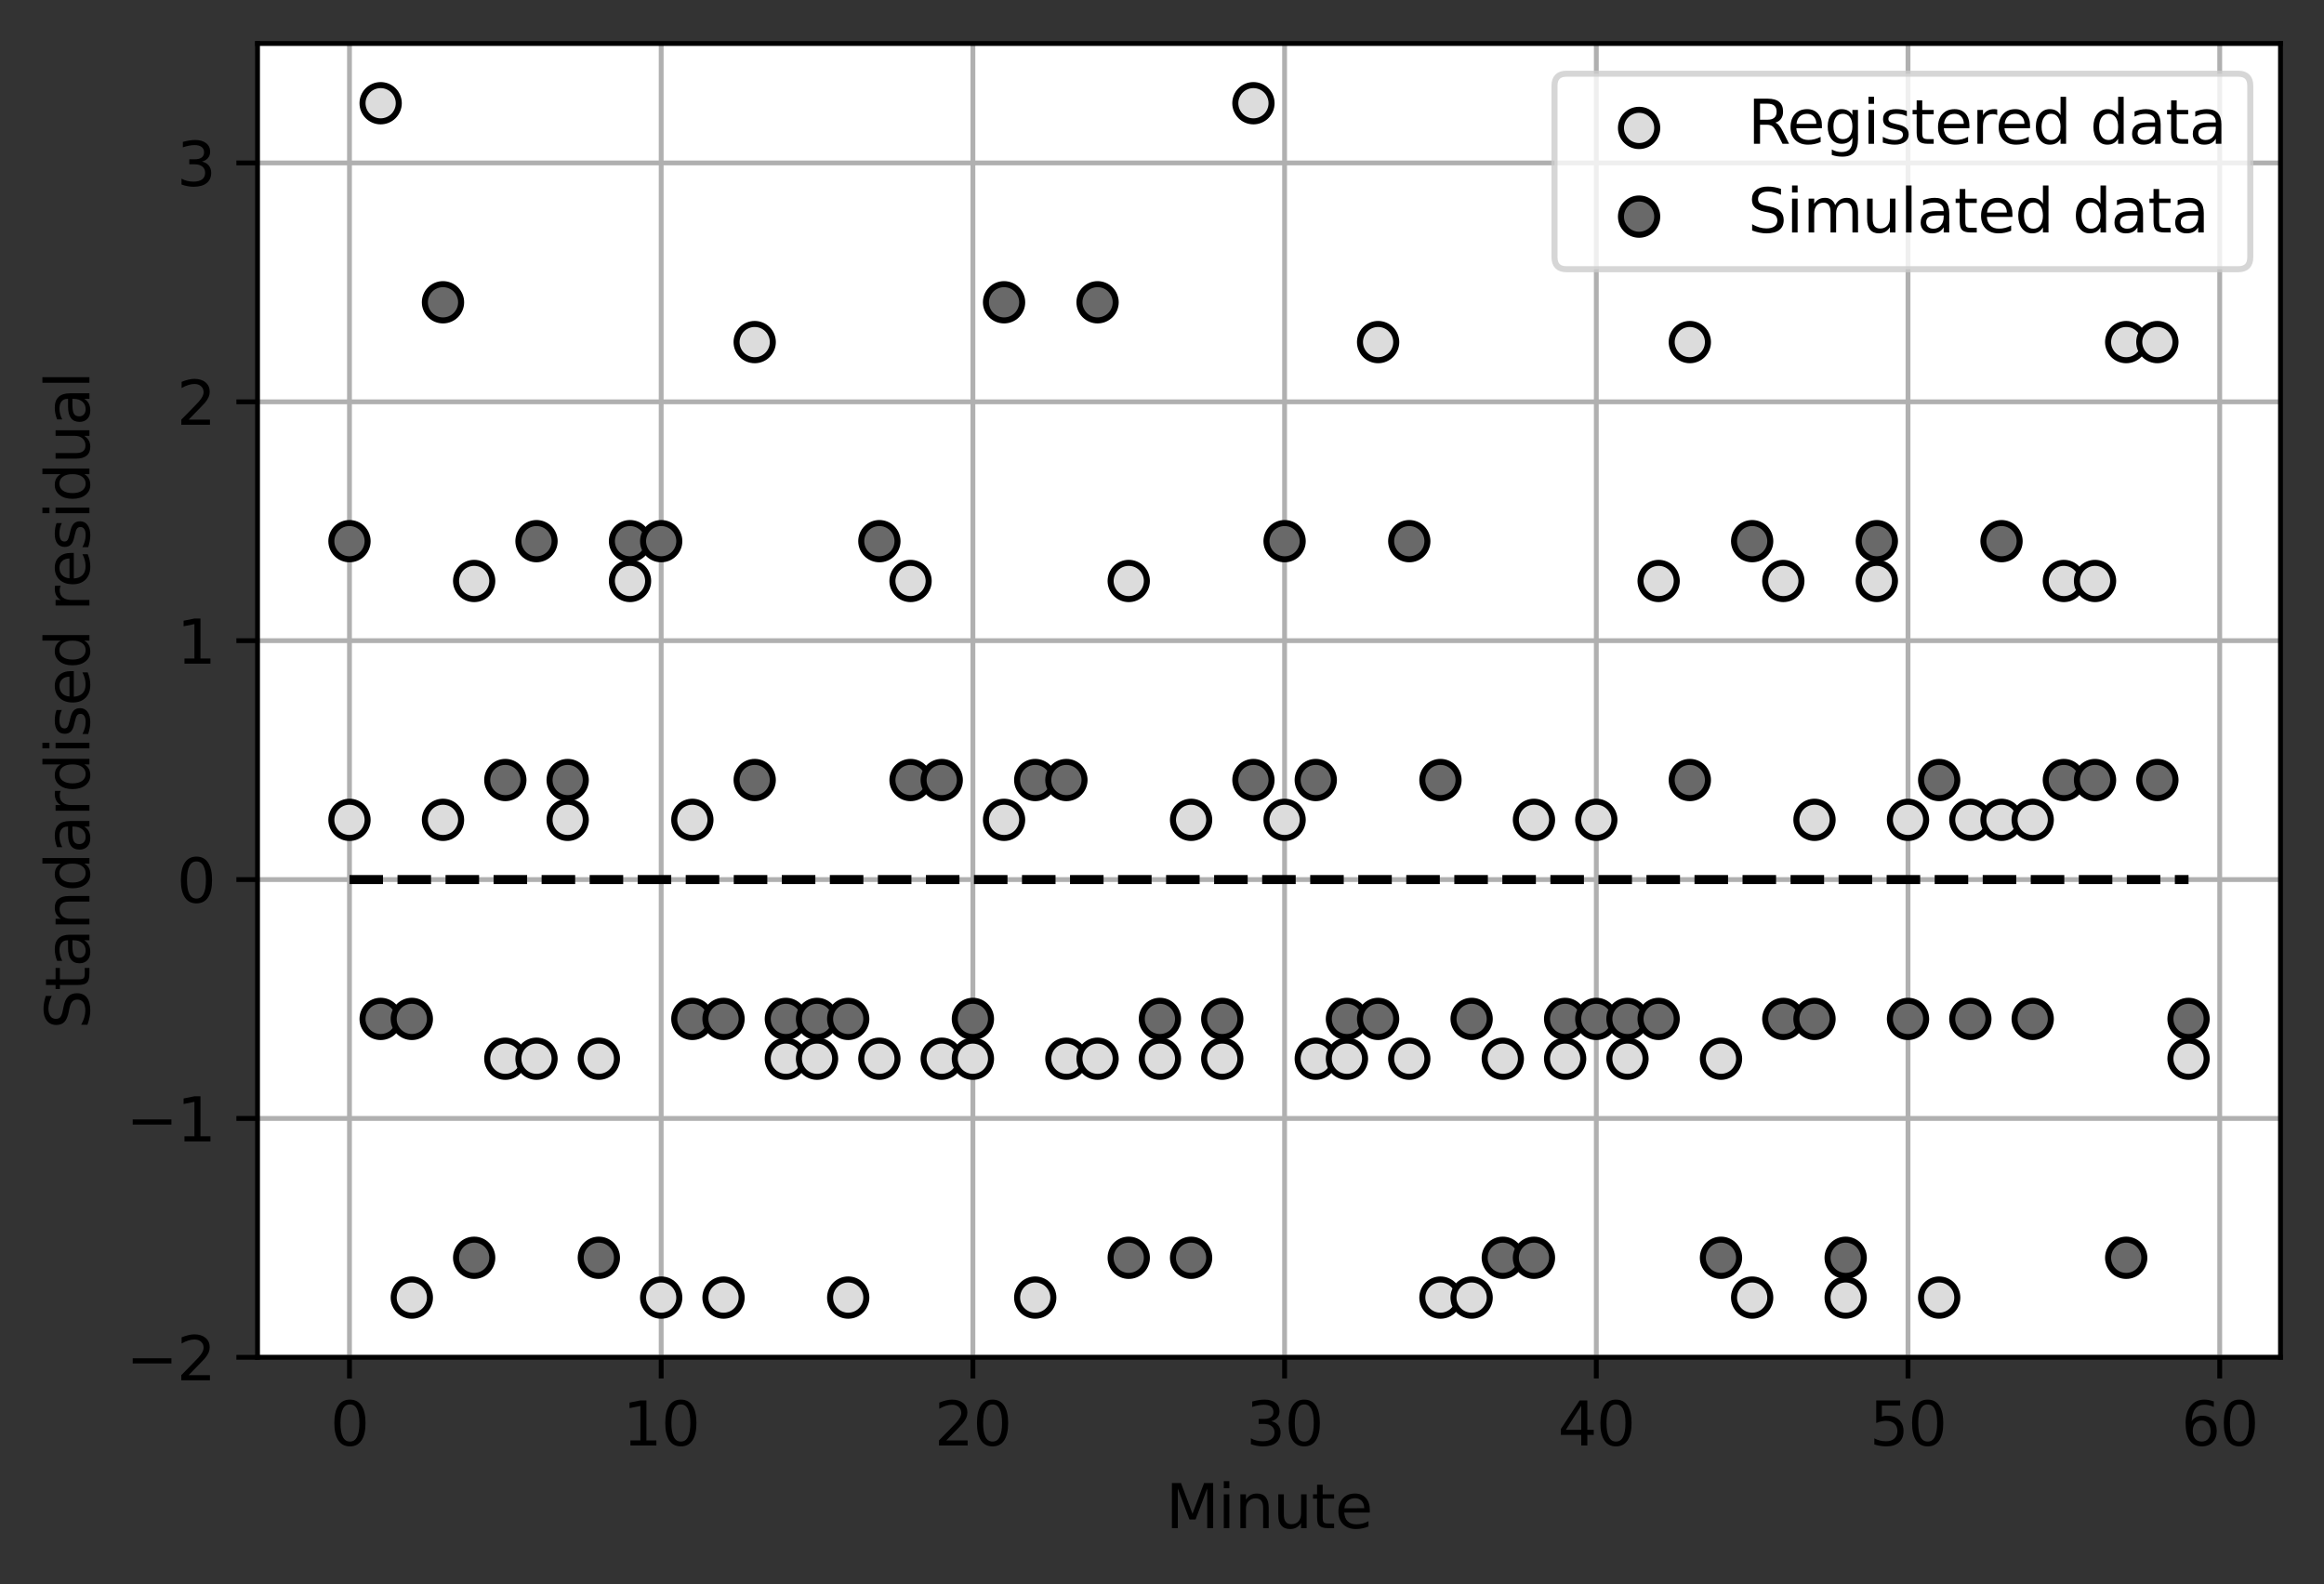 <?xml version="1.0" encoding="utf-8" standalone="no"?>
<!DOCTYPE svg PUBLIC "-//W3C//DTD SVG 1.1//EN"
  "http://www.w3.org/Graphics/SVG/1.1/DTD/svg11.dtd">
<svg xmlns:xlink="http://www.w3.org/1999/xlink" width="384.62pt" height="262.196pt" viewBox="0 0 384.62 262.196" xmlns="http://www.w3.org/2000/svg" version="1.1">
 <rect x="0" y="0" width="384.62" height="262.196" fill="#333333" stroke="none"/>
 <defs>
  <style type="text/css">*{stroke-linejoin: round; stroke-linecap: butt}</style>
 </defs>
 <g id="figure_1">
  <g id="patch_1">
   <path d="M 0 262.196 
L 384.62 262.196 
L 384.62 0 
L 0 0 
L 0 262.196 
z
" style="fill: none"/>
  </g>
  <g id="axes_1">
   <g id="patch_2">
    <path d="M 42.62 224.64 
L 377.42 224.64 
L 377.42 7.2 
L 42.62 7.2 
z
" style="fill: #ffffff"/>
   </g>
   <g id="matplotlib.axis_1">
    <g id="xtick_1">
     <g id="line2d_1">
      <path d="M 57.838 224.64 
L 57.838 7.2 
" clip-path="url(#pe56a1a43ac)" style="fill: none; stroke: #b0b0b0; stroke-width: 0.8; stroke-linecap: square"/>
     </g>
     <g id="line2d_2">
      <defs>
       <path id="m79f30c74e7" d="M 0 0 
L 0 3.5 
" style="stroke: #000000; stroke-width: 0.8"/>
      </defs>
      <g>
       <use xlink:href="#m79f30c74e7" x="57.838" y="224.64" style="stroke: #000000; stroke-width: 0.8"/>
      </g>
     </g>
     <g id="text_1">
      <!-- 0 -->
      <g transform="translate(54.657 239.238)scale(0.1 -0.1)">
       <defs>
        <path id="DejaVuSans-30" d="M 2034 4250 
Q 1547 4250 1301 3770 
Q 1056 3291 1056 2328 
Q 1056 1369 1301 889 
Q 1547 409 2034 409 
Q 2525 409 2770 889 
Q 3016 1369 3016 2328 
Q 3016 3291 2770 3770 
Q 2525 4250 2034 4250 
z
M 2034 4750 
Q 2819 4750 3233 4129 
Q 3647 3509 3647 2328 
Q 3647 1150 3233 529 
Q 2819 -91 2034 -91 
Q 1250 -91 836 529 
Q 422 1150 422 2328 
Q 422 3509 836 4129 
Q 1250 4750 2034 4750 
z
" transform="scale(0.016)"/>
       </defs>
       <use xlink:href="#DejaVuSans-30"/>
      </g>
     </g>
    </g>
    <g id="xtick_2">
     <g id="line2d_3">
      <path d="M 109.426 224.64 
L 109.426 7.2 
" clip-path="url(#pe56a1a43ac)" style="fill: none; stroke: #b0b0b0; stroke-width: 0.8; stroke-linecap: square"/>
     </g>
     <g id="line2d_4">
      <g>
       <use xlink:href="#m79f30c74e7" x="109.426" y="224.64" style="stroke: #000000; stroke-width: 0.8"/>
      </g>
     </g>
     <g id="text_2">
      <!-- 10 -->
      <g transform="translate(103.063 239.238)scale(0.1 -0.1)">
       <defs>
        <path id="DejaVuSans-31" d="M 794 531 
L 1825 531 
L 1825 4091 
L 703 3866 
L 703 4441 
L 1819 4666 
L 2450 4666 
L 2450 531 
L 3481 531 
L 3481 0 
L 794 0 
L 794 531 
z
" transform="scale(0.016)"/>
       </defs>
       <use xlink:href="#DejaVuSans-31"/>
       <use xlink:href="#DejaVuSans-30" x="63.623"/>
      </g>
     </g>
    </g>
    <g id="xtick_3">
     <g id="line2d_5">
      <path d="M 161.013 224.64 
L 161.013 7.2 
" clip-path="url(#pe56a1a43ac)" style="fill: none; stroke: #b0b0b0; stroke-width: 0.8; stroke-linecap: square"/>
     </g>
     <g id="line2d_6">
      <g>
       <use xlink:href="#m79f30c74e7" x="161.013" y="224.64" style="stroke: #000000; stroke-width: 0.8"/>
      </g>
     </g>
     <g id="text_3">
      <!-- 20 -->
      <g transform="translate(154.65 239.238)scale(0.1 -0.1)">
       <defs>
        <path id="DejaVuSans-32" d="M 1228 531 
L 3431 531 
L 3431 0 
L 469 0 
L 469 531 
Q 828 903 1448 1529 
Q 2069 2156 2228 2338 
Q 2531 2678 2651 2914 
Q 2772 3150 2772 3378 
Q 2772 3750 2511 3984 
Q 2250 4219 1831 4219 
Q 1534 4219 1204 4116 
Q 875 4013 500 3803 
L 500 4441 
Q 881 4594 1212 4672 
Q 1544 4750 1819 4750 
Q 2544 4750 2975 4387 
Q 3406 4025 3406 3419 
Q 3406 3131 3298 2873 
Q 3191 2616 2906 2266 
Q 2828 2175 2409 1742 
Q 1991 1309 1228 531 
z
" transform="scale(0.016)"/>
       </defs>
       <use xlink:href="#DejaVuSans-32"/>
       <use xlink:href="#DejaVuSans-30" x="63.623"/>
      </g>
     </g>
    </g>
    <g id="xtick_4">
     <g id="line2d_7">
      <path d="M 212.6 224.64 
L 212.6 7.2 
" clip-path="url(#pe56a1a43ac)" style="fill: none; stroke: #b0b0b0; stroke-width: 0.8; stroke-linecap: square"/>
     </g>
     <g id="line2d_8">
      <g>
       <use xlink:href="#m79f30c74e7" x="212.6" y="224.64" style="stroke: #000000; stroke-width: 0.8"/>
      </g>
     </g>
     <g id="text_4">
      <!-- 30 -->
      <g transform="translate(206.237 239.238)scale(0.1 -0.1)">
       <defs>
        <path id="DejaVuSans-33" d="M 2597 2516 
Q 3050 2419 3304 2112 
Q 3559 1806 3559 1356 
Q 3559 666 3084 287 
Q 2609 -91 1734 -91 
Q 1441 -91 1130 -33 
Q 819 25 488 141 
L 488 750 
Q 750 597 1062 519 
Q 1375 441 1716 441 
Q 2309 441 2620 675 
Q 2931 909 2931 1356 
Q 2931 1769 2642 2001 
Q 2353 2234 1838 2234 
L 1294 2234 
L 1294 2753 
L 1863 2753 
Q 2328 2753 2575 2939 
Q 2822 3125 2822 3475 
Q 2822 3834 2567 4026 
Q 2313 4219 1838 4219 
Q 1578 4219 1281 4162 
Q 984 4106 628 3988 
L 628 4550 
Q 988 4650 1302 4700 
Q 1616 4750 1894 4750 
Q 2613 4750 3031 4423 
Q 3450 4097 3450 3541 
Q 3450 3153 3228 2886 
Q 3006 2619 2597 2516 
z
" transform="scale(0.016)"/>
       </defs>
       <use xlink:href="#DejaVuSans-33"/>
       <use xlink:href="#DejaVuSans-30" x="63.623"/>
      </g>
     </g>
    </g>
    <g id="xtick_5">
     <g id="line2d_9">
      <path d="M 264.187 224.64 
L 264.187 7.2 
" clip-path="url(#pe56a1a43ac)" style="fill: none; stroke: #b0b0b0; stroke-width: 0.8; stroke-linecap: square"/>
     </g>
     <g id="line2d_10">
      <g>
       <use xlink:href="#m79f30c74e7" x="264.187" y="224.64" style="stroke: #000000; stroke-width: 0.8"/>
      </g>
     </g>
     <g id="text_5">
      <!-- 40 -->
      <g transform="translate(257.824 239.238)scale(0.1 -0.1)">
       <defs>
        <path id="DejaVuSans-34" d="M 2419 4116 
L 825 1625 
L 2419 1625 
L 2419 4116 
z
M 2253 4666 
L 3047 4666 
L 3047 1625 
L 3713 1625 
L 3713 1100 
L 3047 1100 
L 3047 0 
L 2419 0 
L 2419 1100 
L 313 1100 
L 313 1709 
L 2253 4666 
z
" transform="scale(0.016)"/>
       </defs>
       <use xlink:href="#DejaVuSans-34"/>
       <use xlink:href="#DejaVuSans-30" x="63.623"/>
      </g>
     </g>
    </g>
    <g id="xtick_6">
     <g id="line2d_11">
      <path d="M 315.774 224.64 
L 315.774 7.2 
" clip-path="url(#pe56a1a43ac)" style="fill: none; stroke: #b0b0b0; stroke-width: 0.8; stroke-linecap: square"/>
     </g>
     <g id="line2d_12">
      <g>
       <use xlink:href="#m79f30c74e7" x="315.774" y="224.64" style="stroke: #000000; stroke-width: 0.8"/>
      </g>
     </g>
     <g id="text_6">
      <!-- 50 -->
      <g transform="translate(309.411 239.238)scale(0.1 -0.1)">
       <defs>
        <path id="DejaVuSans-35" d="M 691 4666 
L 3169 4666 
L 3169 4134 
L 1269 4134 
L 1269 2991 
Q 1406 3038 1543 3061 
Q 1681 3084 1819 3084 
Q 2600 3084 3056 2656 
Q 3513 2228 3513 1497 
Q 3513 744 3044 326 
Q 2575 -91 1722 -91 
Q 1428 -91 1123 -41 
Q 819 9 494 109 
L 494 744 
Q 775 591 1075 516 
Q 1375 441 1709 441 
Q 2250 441 2565 725 
Q 2881 1009 2881 1497 
Q 2881 1984 2565 2268 
Q 2250 2553 1709 2553 
Q 1456 2553 1204 2497 
Q 953 2441 691 2322 
L 691 4666 
z
" transform="scale(0.016)"/>
       </defs>
       <use xlink:href="#DejaVuSans-35"/>
       <use xlink:href="#DejaVuSans-30" x="63.623"/>
      </g>
     </g>
    </g>
    <g id="xtick_7">
     <g id="line2d_13">
      <path d="M 367.361 224.64 
L 367.361 7.2 
" clip-path="url(#pe56a1a43ac)" style="fill: none; stroke: #b0b0b0; stroke-width: 0.8; stroke-linecap: square"/>
     </g>
     <g id="line2d_14">
      <g>
       <use xlink:href="#m79f30c74e7" x="367.361" y="224.64" style="stroke: #000000; stroke-width: 0.8"/>
      </g>
     </g>
     <g id="text_7">
      <!-- 60 -->
      <g transform="translate(360.998 239.238)scale(0.1 -0.1)">
       <defs>
        <path id="DejaVuSans-36" d="M 2113 2584 
Q 1688 2584 1439 2293 
Q 1191 2003 1191 1497 
Q 1191 994 1439 701 
Q 1688 409 2113 409 
Q 2538 409 2786 701 
Q 3034 994 3034 1497 
Q 3034 2003 2786 2293 
Q 2538 2584 2113 2584 
z
M 3366 4563 
L 3366 3988 
Q 3128 4100 2886 4159 
Q 2644 4219 2406 4219 
Q 1781 4219 1451 3797 
Q 1122 3375 1075 2522 
Q 1259 2794 1537 2939 
Q 1816 3084 2150 3084 
Q 2853 3084 3261 2657 
Q 3669 2231 3669 1497 
Q 3669 778 3244 343 
Q 2819 -91 2113 -91 
Q 1303 -91 875 529 
Q 447 1150 447 2328 
Q 447 3434 972 4092 
Q 1497 4750 2381 4750 
Q 2619 4750 2861 4703 
Q 3103 4656 3366 4563 
z
" transform="scale(0.016)"/>
       </defs>
       <use xlink:href="#DejaVuSans-36"/>
       <use xlink:href="#DejaVuSans-30" x="63.623"/>
      </g>
     </g>
    </g>
    <g id="text_8">
     <!-- Minute -->
     <g transform="translate(192.943 252.917)scale(0.1 -0.1)">
      <defs>
       <path id="DejaVuSans-4d" d="M 628 4666 
L 1569 4666 
L 2759 1491 
L 3956 4666 
L 4897 4666 
L 4897 0 
L 4281 0 
L 4281 4097 
L 3078 897 
L 2444 897 
L 1241 4097 
L 1241 0 
L 628 0 
L 628 4666 
z
" transform="scale(0.016)"/>
       <path id="DejaVuSans-69" d="M 603 3500 
L 1178 3500 
L 1178 0 
L 603 0 
L 603 3500 
z
M 603 4863 
L 1178 4863 
L 1178 4134 
L 603 4134 
L 603 4863 
z
" transform="scale(0.016)"/>
       <path id="DejaVuSans-6e" d="M 3513 2113 
L 3513 0 
L 2938 0 
L 2938 2094 
Q 2938 2591 2744 2837 
Q 2550 3084 2163 3084 
Q 1697 3084 1428 2787 
Q 1159 2491 1159 1978 
L 1159 0 
L 581 0 
L 581 3500 
L 1159 3500 
L 1159 2956 
Q 1366 3272 1645 3428 
Q 1925 3584 2291 3584 
Q 2894 3584 3203 3211 
Q 3513 2838 3513 2113 
z
" transform="scale(0.016)"/>
       <path id="DejaVuSans-75" d="M 544 1381 
L 544 3500 
L 1119 3500 
L 1119 1403 
Q 1119 906 1312 657 
Q 1506 409 1894 409 
Q 2359 409 2629 706 
Q 2900 1003 2900 1516 
L 2900 3500 
L 3475 3500 
L 3475 0 
L 2900 0 
L 2900 538 
Q 2691 219 2414 64 
Q 2138 -91 1772 -91 
Q 1169 -91 856 284 
Q 544 659 544 1381 
z
M 1991 3584 
L 1991 3584 
z
" transform="scale(0.016)"/>
       <path id="DejaVuSans-74" d="M 1172 4494 
L 1172 3500 
L 2356 3500 
L 2356 3053 
L 1172 3053 
L 1172 1153 
Q 1172 725 1289 603 
Q 1406 481 1766 481 
L 2356 481 
L 2356 0 
L 1766 0 
Q 1100 0 847 248 
Q 594 497 594 1153 
L 594 3053 
L 172 3053 
L 172 3500 
L 594 3500 
L 594 4494 
L 1172 4494 
z
" transform="scale(0.016)"/>
       <path id="DejaVuSans-65" d="M 3597 1894 
L 3597 1613 
L 953 1613 
Q 991 1019 1311 708 
Q 1631 397 2203 397 
Q 2534 397 2845 478 
Q 3156 559 3463 722 
L 3463 178 
Q 3153 47 2828 -22 
Q 2503 -91 2169 -91 
Q 1331 -91 842 396 
Q 353 884 353 1716 
Q 353 2575 817 3079 
Q 1281 3584 2069 3584 
Q 2775 3584 3186 3129 
Q 3597 2675 3597 1894 
z
M 3022 2063 
Q 3016 2534 2758 2815 
Q 2500 3097 2075 3097 
Q 1594 3097 1305 2825 
Q 1016 2553 972 2059 
L 3022 2063 
z
" transform="scale(0.016)"/>
      </defs>
      <use xlink:href="#DejaVuSans-4d"/>
      <use xlink:href="#DejaVuSans-69" x="86.279"/>
      <use xlink:href="#DejaVuSans-6e" x="114.062"/>
      <use xlink:href="#DejaVuSans-75" x="177.441"/>
      <use xlink:href="#DejaVuSans-74" x="240.82"/>
      <use xlink:href="#DejaVuSans-65" x="280.029"/>
     </g>
    </g>
   </g>
   <g id="matplotlib.axis_2">
    <g id="ytick_1">
     <g id="line2d_15">
      <path d="M 42.62 224.64 
L 377.42 224.64 
" clip-path="url(#pe56a1a43ac)" style="fill: none; stroke: #b0b0b0; stroke-width: 0.8; stroke-linecap: square"/>
     </g>
     <g id="line2d_16">
      <defs>
       <path id="m88d394780e" d="M 0 0 
L -3.5 0 
" style="stroke: #000000; stroke-width: 0.8"/>
      </defs>
      <g>
       <use xlink:href="#m88d394780e" x="42.62" y="224.64" style="stroke: #000000; stroke-width: 0.8"/>
      </g>
     </g>
     <g id="text_9">
      <!-- −2 -->
      <g transform="translate(20.878 228.439)scale(0.1 -0.1)">
       <defs>
        <path id="DejaVuSans-2212" d="M 678 2272 
L 4684 2272 
L 4684 1741 
L 678 1741 
L 678 2272 
z
" transform="scale(0.016)"/>
       </defs>
       <use xlink:href="#DejaVuSans-2212"/>
       <use xlink:href="#DejaVuSans-32" x="83.789"/>
      </g>
     </g>
    </g>
    <g id="ytick_2">
     <g id="line2d_17">
      <path d="M 42.62 185.105 
L 377.42 185.105 
" clip-path="url(#pe56a1a43ac)" style="fill: none; stroke: #b0b0b0; stroke-width: 0.8; stroke-linecap: square"/>
     </g>
     <g id="line2d_18">
      <g>
       <use xlink:href="#m88d394780e" x="42.62" y="185.105" style="stroke: #000000; stroke-width: 0.8"/>
      </g>
     </g>
     <g id="text_10">
      <!-- −1 -->
      <g transform="translate(20.878 188.905)scale(0.1 -0.1)">
       <use xlink:href="#DejaVuSans-2212"/>
       <use xlink:href="#DejaVuSans-31" x="83.789"/>
      </g>
     </g>
    </g>
    <g id="ytick_3">
     <g id="line2d_19">
      <path d="M 42.62 145.571 
L 377.42 145.571 
" clip-path="url(#pe56a1a43ac)" style="fill: none; stroke: #b0b0b0; stroke-width: 0.8; stroke-linecap: square"/>
     </g>
     <g id="line2d_20">
      <g>
       <use xlink:href="#m88d394780e" x="42.62" y="145.571" style="stroke: #000000; stroke-width: 0.8"/>
      </g>
     </g>
     <g id="text_11">
      <!-- 0 -->
      <g transform="translate(29.258 149.37)scale(0.1 -0.1)">
       <use xlink:href="#DejaVuSans-30"/>
      </g>
     </g>
    </g>
    <g id="ytick_4">
     <g id="line2d_21">
      <path d="M 42.62 106.036 
L 377.42 106.036 
" clip-path="url(#pe56a1a43ac)" style="fill: none; stroke: #b0b0b0; stroke-width: 0.8; stroke-linecap: square"/>
     </g>
     <g id="line2d_22">
      <g>
       <use xlink:href="#m88d394780e" x="42.62" y="106.036" style="stroke: #000000; stroke-width: 0.8"/>
      </g>
     </g>
     <g id="text_12">
      <!-- 1 -->
      <g transform="translate(29.258 109.836)scale(0.1 -0.1)">
       <use xlink:href="#DejaVuSans-31"/>
      </g>
     </g>
    </g>
    <g id="ytick_5">
     <g id="line2d_23">
      <path d="M 42.62 66.502 
L 377.42 66.502 
" clip-path="url(#pe56a1a43ac)" style="fill: none; stroke: #b0b0b0; stroke-width: 0.8; stroke-linecap: square"/>
     </g>
     <g id="line2d_24">
      <g>
       <use xlink:href="#m88d394780e" x="42.62" y="66.502" style="stroke: #000000; stroke-width: 0.8"/>
      </g>
     </g>
     <g id="text_13">
      <!-- 2 -->
      <g transform="translate(29.258 70.301)scale(0.1 -0.1)">
       <use xlink:href="#DejaVuSans-32"/>
      </g>
     </g>
    </g>
    <g id="ytick_6">
     <g id="line2d_25">
      <path d="M 42.62 26.967 
L 377.42 26.967 
" clip-path="url(#pe56a1a43ac)" style="fill: none; stroke: #b0b0b0; stroke-width: 0.8; stroke-linecap: square"/>
     </g>
     <g id="line2d_26">
      <g>
       <use xlink:href="#m88d394780e" x="42.62" y="26.967" style="stroke: #000000; stroke-width: 0.8"/>
      </g>
     </g>
     <g id="text_14">
      <!-- 3 -->
      <g transform="translate(29.258 30.766)scale(0.1 -0.1)">
       <use xlink:href="#DejaVuSans-33"/>
      </g>
     </g>
    </g>
    <g id="text_15">
     <!-- Standardised residual -->
     <g transform="translate(14.798 170.311)rotate(-90)scale(0.1 -0.1)">
      <defs>
       <path id="DejaVuSans-53" d="M 3425 4513 
L 3425 3897 
Q 3066 4069 2747 4153 
Q 2428 4238 2131 4238 
Q 1616 4238 1336 4038 
Q 1056 3838 1056 3469 
Q 1056 3159 1242 3001 
Q 1428 2844 1947 2747 
L 2328 2669 
Q 3034 2534 3370 2195 
Q 3706 1856 3706 1288 
Q 3706 609 3251 259 
Q 2797 -91 1919 -91 
Q 1588 -91 1214 -16 
Q 841 59 441 206 
L 441 856 
Q 825 641 1194 531 
Q 1563 422 1919 422 
Q 2459 422 2753 634 
Q 3047 847 3047 1241 
Q 3047 1584 2836 1778 
Q 2625 1972 2144 2069 
L 1759 2144 
Q 1053 2284 737 2584 
Q 422 2884 422 3419 
Q 422 4038 858 4394 
Q 1294 4750 2059 4750 
Q 2388 4750 2728 4690 
Q 3069 4631 3425 4513 
z
" transform="scale(0.016)"/>
       <path id="DejaVuSans-61" d="M 2194 1759 
Q 1497 1759 1228 1600 
Q 959 1441 959 1056 
Q 959 750 1161 570 
Q 1363 391 1709 391 
Q 2188 391 2477 730 
Q 2766 1069 2766 1631 
L 2766 1759 
L 2194 1759 
z
M 3341 1997 
L 3341 0 
L 2766 0 
L 2766 531 
Q 2569 213 2275 61 
Q 1981 -91 1556 -91 
Q 1019 -91 701 211 
Q 384 513 384 1019 
Q 384 1609 779 1909 
Q 1175 2209 1959 2209 
L 2766 2209 
L 2766 2266 
Q 2766 2663 2505 2880 
Q 2244 3097 1772 3097 
Q 1472 3097 1187 3025 
Q 903 2953 641 2809 
L 641 3341 
Q 956 3463 1253 3523 
Q 1550 3584 1831 3584 
Q 2591 3584 2966 3190 
Q 3341 2797 3341 1997 
z
" transform="scale(0.016)"/>
       <path id="DejaVuSans-64" d="M 2906 2969 
L 2906 4863 
L 3481 4863 
L 3481 0 
L 2906 0 
L 2906 525 
Q 2725 213 2448 61 
Q 2172 -91 1784 -91 
Q 1150 -91 751 415 
Q 353 922 353 1747 
Q 353 2572 751 3078 
Q 1150 3584 1784 3584 
Q 2172 3584 2448 3432 
Q 2725 3281 2906 2969 
z
M 947 1747 
Q 947 1113 1208 752 
Q 1469 391 1925 391 
Q 2381 391 2643 752 
Q 2906 1113 2906 1747 
Q 2906 2381 2643 2742 
Q 2381 3103 1925 3103 
Q 1469 3103 1208 2742 
Q 947 2381 947 1747 
z
" transform="scale(0.016)"/>
       <path id="DejaVuSans-72" d="M 2631 2963 
Q 2534 3019 2420 3045 
Q 2306 3072 2169 3072 
Q 1681 3072 1420 2755 
Q 1159 2438 1159 1844 
L 1159 0 
L 581 0 
L 581 3500 
L 1159 3500 
L 1159 2956 
Q 1341 3275 1631 3429 
Q 1922 3584 2338 3584 
Q 2397 3584 2469 3576 
Q 2541 3569 2628 3553 
L 2631 2963 
z
" transform="scale(0.016)"/>
       <path id="DejaVuSans-73" d="M 2834 3397 
L 2834 2853 
Q 2591 2978 2328 3040 
Q 2066 3103 1784 3103 
Q 1356 3103 1142 2972 
Q 928 2841 928 2578 
Q 928 2378 1081 2264 
Q 1234 2150 1697 2047 
L 1894 2003 
Q 2506 1872 2764 1633 
Q 3022 1394 3022 966 
Q 3022 478 2636 193 
Q 2250 -91 1575 -91 
Q 1294 -91 989 -36 
Q 684 19 347 128 
L 347 722 
Q 666 556 975 473 
Q 1284 391 1588 391 
Q 1994 391 2212 530 
Q 2431 669 2431 922 
Q 2431 1156 2273 1281 
Q 2116 1406 1581 1522 
L 1381 1569 
Q 847 1681 609 1914 
Q 372 2147 372 2553 
Q 372 3047 722 3315 
Q 1072 3584 1716 3584 
Q 2034 3584 2315 3537 
Q 2597 3491 2834 3397 
z
" transform="scale(0.016)"/>
       <path id="DejaVuSans-20" transform="scale(0.016)"/>
       <path id="DejaVuSans-6c" d="M 603 4863 
L 1178 4863 
L 1178 0 
L 603 0 
L 603 4863 
z
" transform="scale(0.016)"/>
      </defs>
      <use xlink:href="#DejaVuSans-53"/>
      <use xlink:href="#DejaVuSans-74" x="63.477"/>
      <use xlink:href="#DejaVuSans-61" x="102.686"/>
      <use xlink:href="#DejaVuSans-6e" x="163.965"/>
      <use xlink:href="#DejaVuSans-64" x="227.344"/>
      <use xlink:href="#DejaVuSans-61" x="290.82"/>
      <use xlink:href="#DejaVuSans-72" x="352.1"/>
      <use xlink:href="#DejaVuSans-64" x="391.463"/>
      <use xlink:href="#DejaVuSans-69" x="454.939"/>
      <use xlink:href="#DejaVuSans-73" x="482.723"/>
      <use xlink:href="#DejaVuSans-65" x="534.822"/>
      <use xlink:href="#DejaVuSans-64" x="596.346"/>
      <use xlink:href="#DejaVuSans-20" x="659.822"/>
      <use xlink:href="#DejaVuSans-72" x="691.609"/>
      <use xlink:href="#DejaVuSans-65" x="730.473"/>
      <use xlink:href="#DejaVuSans-73" x="791.996"/>
      <use xlink:href="#DejaVuSans-69" x="844.096"/>
      <use xlink:href="#DejaVuSans-64" x="871.879"/>
      <use xlink:href="#DejaVuSans-75" x="935.355"/>
      <use xlink:href="#DejaVuSans-61" x="998.734"/>
      <use xlink:href="#DejaVuSans-6c" x="1060.014"/>
     </g>
    </g>
   </g>
   <g id="PathCollection_1">
    <defs>
     <path id="mba1899af54" d="M 0 3 
C 0.796 3 1.559 2.684 2.121 2.121 
C 2.684 1.559 3 0.796 3 0 
C 3 -0.796 2.684 -1.559 2.121 -2.121 
C 1.559 -2.684 0.796 -3 0 -3 
C -0.796 -3 -1.559 -2.684 -2.121 -2.121 
C -2.684 -1.559 -3 -0.796 -3 0 
C -3 0.796 -2.684 1.559 -2.121 2.121 
C -1.559 2.684 -0.796 3 0 3 
z
" style="stroke: #000000"/>
    </defs>
    <g clip-path="url(#pe56a1a43ac)">
     <use xlink:href="#mba1899af54" x="57.838" y="135.687" style="fill: #dcdcdc; stroke: #000000"/>
     <use xlink:href="#mba1899af54" x="62.997" y="17.084" style="fill: #dcdcdc; stroke: #000000"/>
     <use xlink:href="#mba1899af54" x="68.156" y="214.756" style="fill: #dcdcdc; stroke: #000000"/>
     <use xlink:href="#mba1899af54" x="73.315" y="135.687" style="fill: #dcdcdc; stroke: #000000"/>
     <use xlink:href="#mba1899af54" x="78.473" y="96.153" style="fill: #dcdcdc; stroke: #000000"/>
     <use xlink:href="#mba1899af54" x="83.632" y="175.222" style="fill: #dcdcdc; stroke: #000000"/>
     <use xlink:href="#mba1899af54" x="88.791" y="175.222" style="fill: #dcdcdc; stroke: #000000"/>
     <use xlink:href="#mba1899af54" x="93.949" y="135.687" style="fill: #dcdcdc; stroke: #000000"/>
     <use xlink:href="#mba1899af54" x="99.108" y="175.222" style="fill: #dcdcdc; stroke: #000000"/>
     <use xlink:href="#mba1899af54" x="104.267" y="96.153" style="fill: #dcdcdc; stroke: #000000"/>
     <use xlink:href="#mba1899af54" x="109.426" y="214.756" style="fill: #dcdcdc; stroke: #000000"/>
     <use xlink:href="#mba1899af54" x="114.584" y="135.687" style="fill: #dcdcdc; stroke: #000000"/>
     <use xlink:href="#mba1899af54" x="119.743" y="214.756" style="fill: #dcdcdc; stroke: #000000"/>
     <use xlink:href="#mba1899af54" x="124.902" y="56.618" style="fill: #dcdcdc; stroke: #000000"/>
     <use xlink:href="#mba1899af54" x="130.06" y="175.222" style="fill: #dcdcdc; stroke: #000000"/>
     <use xlink:href="#mba1899af54" x="135.219" y="175.222" style="fill: #dcdcdc; stroke: #000000"/>
     <use xlink:href="#mba1899af54" x="140.378" y="214.756" style="fill: #dcdcdc; stroke: #000000"/>
     <use xlink:href="#mba1899af54" x="145.536" y="175.222" style="fill: #dcdcdc; stroke: #000000"/>
     <use xlink:href="#mba1899af54" x="150.695" y="96.153" style="fill: #dcdcdc; stroke: #000000"/>
     <use xlink:href="#mba1899af54" x="155.854" y="175.222" style="fill: #dcdcdc; stroke: #000000"/>
     <use xlink:href="#mba1899af54" x="161.013" y="175.222" style="fill: #dcdcdc; stroke: #000000"/>
     <use xlink:href="#mba1899af54" x="166.171" y="135.687" style="fill: #dcdcdc; stroke: #000000"/>
     <use xlink:href="#mba1899af54" x="171.33" y="214.756" style="fill: #dcdcdc; stroke: #000000"/>
     <use xlink:href="#mba1899af54" x="176.489" y="175.222" style="fill: #dcdcdc; stroke: #000000"/>
     <use xlink:href="#mba1899af54" x="181.647" y="175.222" style="fill: #dcdcdc; stroke: #000000"/>
     <use xlink:href="#mba1899af54" x="186.806" y="96.153" style="fill: #dcdcdc; stroke: #000000"/>
     <use xlink:href="#mba1899af54" x="191.965" y="175.222" style="fill: #dcdcdc; stroke: #000000"/>
     <use xlink:href="#mba1899af54" x="197.124" y="135.687" style="fill: #dcdcdc; stroke: #000000"/>
     <use xlink:href="#mba1899af54" x="202.282" y="175.222" style="fill: #dcdcdc; stroke: #000000"/>
     <use xlink:href="#mba1899af54" x="207.441" y="17.084" style="fill: #dcdcdc; stroke: #000000"/>
     <use xlink:href="#mba1899af54" x="212.6" y="135.687" style="fill: #dcdcdc; stroke: #000000"/>
     <use xlink:href="#mba1899af54" x="217.758" y="175.222" style="fill: #dcdcdc; stroke: #000000"/>
     <use xlink:href="#mba1899af54" x="222.917" y="175.222" style="fill: #dcdcdc; stroke: #000000"/>
     <use xlink:href="#mba1899af54" x="228.076" y="56.618" style="fill: #dcdcdc; stroke: #000000"/>
     <use xlink:href="#mba1899af54" x="233.234" y="175.222" style="fill: #dcdcdc; stroke: #000000"/>
     <use xlink:href="#mba1899af54" x="238.393" y="214.756" style="fill: #dcdcdc; stroke: #000000"/>
     <use xlink:href="#mba1899af54" x="243.552" y="214.756" style="fill: #dcdcdc; stroke: #000000"/>
     <use xlink:href="#mba1899af54" x="248.711" y="175.222" style="fill: #dcdcdc; stroke: #000000"/>
     <use xlink:href="#mba1899af54" x="253.869" y="135.687" style="fill: #dcdcdc; stroke: #000000"/>
     <use xlink:href="#mba1899af54" x="259.028" y="175.222" style="fill: #dcdcdc; stroke: #000000"/>
     <use xlink:href="#mba1899af54" x="264.187" y="135.687" style="fill: #dcdcdc; stroke: #000000"/>
     <use xlink:href="#mba1899af54" x="269.345" y="175.222" style="fill: #dcdcdc; stroke: #000000"/>
     <use xlink:href="#mba1899af54" x="274.504" y="96.153" style="fill: #dcdcdc; stroke: #000000"/>
     <use xlink:href="#mba1899af54" x="279.663" y="56.618" style="fill: #dcdcdc; stroke: #000000"/>
     <use xlink:href="#mba1899af54" x="284.822" y="175.222" style="fill: #dcdcdc; stroke: #000000"/>
     <use xlink:href="#mba1899af54" x="289.98" y="214.756" style="fill: #dcdcdc; stroke: #000000"/>
     <use xlink:href="#mba1899af54" x="295.139" y="96.153" style="fill: #dcdcdc; stroke: #000000"/>
     <use xlink:href="#mba1899af54" x="300.298" y="135.687" style="fill: #dcdcdc; stroke: #000000"/>
     <use xlink:href="#mba1899af54" x="305.456" y="214.756" style="fill: #dcdcdc; stroke: #000000"/>
     <use xlink:href="#mba1899af54" x="310.615" y="96.153" style="fill: #dcdcdc; stroke: #000000"/>
     <use xlink:href="#mba1899af54" x="315.774" y="135.687" style="fill: #dcdcdc; stroke: #000000"/>
     <use xlink:href="#mba1899af54" x="320.932" y="214.756" style="fill: #dcdcdc; stroke: #000000"/>
     <use xlink:href="#mba1899af54" x="326.091" y="135.687" style="fill: #dcdcdc; stroke: #000000"/>
     <use xlink:href="#mba1899af54" x="331.25" y="135.687" style="fill: #dcdcdc; stroke: #000000"/>
     <use xlink:href="#mba1899af54" x="336.409" y="135.687" style="fill: #dcdcdc; stroke: #000000"/>
     <use xlink:href="#mba1899af54" x="341.567" y="96.153" style="fill: #dcdcdc; stroke: #000000"/>
     <use xlink:href="#mba1899af54" x="346.726" y="96.153" style="fill: #dcdcdc; stroke: #000000"/>
     <use xlink:href="#mba1899af54" x="351.885" y="56.618" style="fill: #dcdcdc; stroke: #000000"/>
     <use xlink:href="#mba1899af54" x="357.043" y="56.618" style="fill: #dcdcdc; stroke: #000000"/>
     <use xlink:href="#mba1899af54" x="362.202" y="175.222" style="fill: #dcdcdc; stroke: #000000"/>
    </g>
   </g>
   <g id="PathCollection_2">
    <defs>
     <path id="m9c2531fef3" d="M 0 3 
C 0.796 3 1.559 2.684 2.121 2.121 
C 2.684 1.559 3 0.796 3 0 
C 3 -0.796 2.684 -1.559 2.121 -2.121 
C 1.559 -2.684 0.796 -3 0 -3 
C -0.796 -3 -1.559 -2.684 -2.121 -2.121 
C -2.684 -1.559 -3 -0.796 -3 0 
C -3 0.796 -2.684 1.559 -2.121 2.121 
C -1.559 2.684 -0.796 3 0 3 
z
" style="stroke: #000000"/>
    </defs>
    <g clip-path="url(#pe56a1a43ac)">
     <use xlink:href="#m9c2531fef3" x="57.838" y="89.564" style="fill: #696969; stroke: #000000"/>
     <use xlink:href="#m9c2531fef3" x="62.997" y="168.633" style="fill: #696969; stroke: #000000"/>
     <use xlink:href="#m9c2531fef3" x="68.156" y="168.633" style="fill: #696969; stroke: #000000"/>
     <use xlink:href="#m9c2531fef3" x="73.315" y="50.029" style="fill: #696969; stroke: #000000"/>
     <use xlink:href="#m9c2531fef3" x="78.473" y="208.167" style="fill: #696969; stroke: #000000"/>
     <use xlink:href="#m9c2531fef3" x="83.632" y="129.098" style="fill: #696969; stroke: #000000"/>
     <use xlink:href="#m9c2531fef3" x="88.791" y="89.564" style="fill: #696969; stroke: #000000"/>
     <use xlink:href="#m9c2531fef3" x="93.949" y="129.098" style="fill: #696969; stroke: #000000"/>
     <use xlink:href="#m9c2531fef3" x="99.108" y="208.167" style="fill: #696969; stroke: #000000"/>
     <use xlink:href="#m9c2531fef3" x="104.267" y="89.564" style="fill: #696969; stroke: #000000"/>
     <use xlink:href="#m9c2531fef3" x="109.426" y="89.564" style="fill: #696969; stroke: #000000"/>
     <use xlink:href="#m9c2531fef3" x="114.584" y="168.633" style="fill: #696969; stroke: #000000"/>
     <use xlink:href="#m9c2531fef3" x="119.743" y="168.633" style="fill: #696969; stroke: #000000"/>
     <use xlink:href="#m9c2531fef3" x="124.902" y="129.098" style="fill: #696969; stroke: #000000"/>
     <use xlink:href="#m9c2531fef3" x="130.06" y="168.633" style="fill: #696969; stroke: #000000"/>
     <use xlink:href="#m9c2531fef3" x="135.219" y="168.633" style="fill: #696969; stroke: #000000"/>
     <use xlink:href="#m9c2531fef3" x="140.378" y="168.633" style="fill: #696969; stroke: #000000"/>
     <use xlink:href="#m9c2531fef3" x="145.536" y="89.564" style="fill: #696969; stroke: #000000"/>
     <use xlink:href="#m9c2531fef3" x="150.695" y="129.098" style="fill: #696969; stroke: #000000"/>
     <use xlink:href="#m9c2531fef3" x="155.854" y="129.098" style="fill: #696969; stroke: #000000"/>
     <use xlink:href="#m9c2531fef3" x="161.013" y="168.633" style="fill: #696969; stroke: #000000"/>
     <use xlink:href="#m9c2531fef3" x="166.171" y="50.029" style="fill: #696969; stroke: #000000"/>
     <use xlink:href="#m9c2531fef3" x="171.33" y="129.098" style="fill: #696969; stroke: #000000"/>
     <use xlink:href="#m9c2531fef3" x="176.489" y="129.098" style="fill: #696969; stroke: #000000"/>
     <use xlink:href="#m9c2531fef3" x="181.647" y="50.029" style="fill: #696969; stroke: #000000"/>
     <use xlink:href="#m9c2531fef3" x="186.806" y="208.167" style="fill: #696969; stroke: #000000"/>
     <use xlink:href="#m9c2531fef3" x="191.965" y="168.633" style="fill: #696969; stroke: #000000"/>
     <use xlink:href="#m9c2531fef3" x="197.124" y="208.167" style="fill: #696969; stroke: #000000"/>
     <use xlink:href="#m9c2531fef3" x="202.282" y="168.633" style="fill: #696969; stroke: #000000"/>
     <use xlink:href="#m9c2531fef3" x="207.441" y="129.098" style="fill: #696969; stroke: #000000"/>
     <use xlink:href="#m9c2531fef3" x="212.6" y="89.564" style="fill: #696969; stroke: #000000"/>
     <use xlink:href="#m9c2531fef3" x="217.758" y="129.098" style="fill: #696969; stroke: #000000"/>
     <use xlink:href="#m9c2531fef3" x="222.917" y="168.633" style="fill: #696969; stroke: #000000"/>
     <use xlink:href="#m9c2531fef3" x="228.076" y="168.633" style="fill: #696969; stroke: #000000"/>
     <use xlink:href="#m9c2531fef3" x="233.234" y="89.564" style="fill: #696969; stroke: #000000"/>
     <use xlink:href="#m9c2531fef3" x="238.393" y="129.098" style="fill: #696969; stroke: #000000"/>
     <use xlink:href="#m9c2531fef3" x="243.552" y="168.633" style="fill: #696969; stroke: #000000"/>
     <use xlink:href="#m9c2531fef3" x="248.711" y="208.167" style="fill: #696969; stroke: #000000"/>
     <use xlink:href="#m9c2531fef3" x="253.869" y="208.167" style="fill: #696969; stroke: #000000"/>
     <use xlink:href="#m9c2531fef3" x="259.028" y="168.633" style="fill: #696969; stroke: #000000"/>
     <use xlink:href="#m9c2531fef3" x="264.187" y="168.633" style="fill: #696969; stroke: #000000"/>
     <use xlink:href="#m9c2531fef3" x="269.345" y="168.633" style="fill: #696969; stroke: #000000"/>
     <use xlink:href="#m9c2531fef3" x="274.504" y="168.633" style="fill: #696969; stroke: #000000"/>
     <use xlink:href="#m9c2531fef3" x="279.663" y="129.098" style="fill: #696969; stroke: #000000"/>
     <use xlink:href="#m9c2531fef3" x="284.822" y="208.167" style="fill: #696969; stroke: #000000"/>
     <use xlink:href="#m9c2531fef3" x="289.98" y="89.564" style="fill: #696969; stroke: #000000"/>
     <use xlink:href="#m9c2531fef3" x="295.139" y="168.633" style="fill: #696969; stroke: #000000"/>
     <use xlink:href="#m9c2531fef3" x="300.298" y="168.633" style="fill: #696969; stroke: #000000"/>
     <use xlink:href="#m9c2531fef3" x="305.456" y="208.167" style="fill: #696969; stroke: #000000"/>
     <use xlink:href="#m9c2531fef3" x="310.615" y="89.564" style="fill: #696969; stroke: #000000"/>
     <use xlink:href="#m9c2531fef3" x="315.774" y="168.633" style="fill: #696969; stroke: #000000"/>
     <use xlink:href="#m9c2531fef3" x="320.932" y="129.098" style="fill: #696969; stroke: #000000"/>
     <use xlink:href="#m9c2531fef3" x="326.091" y="168.633" style="fill: #696969; stroke: #000000"/>
     <use xlink:href="#m9c2531fef3" x="331.25" y="89.564" style="fill: #696969; stroke: #000000"/>
     <use xlink:href="#m9c2531fef3" x="336.409" y="168.633" style="fill: #696969; stroke: #000000"/>
     <use xlink:href="#m9c2531fef3" x="341.567" y="129.098" style="fill: #696969; stroke: #000000"/>
     <use xlink:href="#m9c2531fef3" x="346.726" y="129.098" style="fill: #696969; stroke: #000000"/>
     <use xlink:href="#m9c2531fef3" x="351.885" y="208.167" style="fill: #696969; stroke: #000000"/>
     <use xlink:href="#m9c2531fef3" x="357.043" y="129.098" style="fill: #696969; stroke: #000000"/>
     <use xlink:href="#m9c2531fef3" x="362.202" y="168.633" style="fill: #696969; stroke: #000000"/>
    </g>
   </g>
   <g id="line2d_27">
    <path d="M 57.838 145.571 
L 62.997 145.571 
L 68.156 145.571 
L 73.315 145.571 
L 78.473 145.571 
L 83.632 145.571 
L 88.791 145.571 
L 93.949 145.571 
L 99.108 145.571 
L 104.267 145.571 
L 109.426 145.571 
L 114.584 145.571 
L 119.743 145.571 
L 124.902 145.571 
L 130.06 145.571 
L 135.219 145.571 
L 140.378 145.571 
L 145.536 145.571 
L 150.695 145.571 
L 155.854 145.571 
L 161.013 145.571 
L 166.171 145.571 
L 171.33 145.571 
L 176.489 145.571 
L 181.647 145.571 
L 186.806 145.571 
L 191.965 145.571 
L 197.124 145.571 
L 202.282 145.571 
L 207.441 145.571 
L 212.6 145.571 
L 217.758 145.571 
L 222.917 145.571 
L 228.076 145.571 
L 233.234 145.571 
L 238.393 145.571 
L 243.552 145.571 
L 248.711 145.571 
L 253.869 145.571 
L 259.028 145.571 
L 264.187 145.571 
L 269.345 145.571 
L 274.504 145.571 
L 279.663 145.571 
L 284.822 145.571 
L 289.98 145.571 
L 295.139 145.571 
L 300.298 145.571 
L 305.456 145.571 
L 310.615 145.571 
L 315.774 145.571 
L 320.932 145.571 
L 326.091 145.571 
L 331.25 145.571 
L 336.409 145.571 
L 341.567 145.571 
L 346.726 145.571 
L 351.885 145.571 
L 357.043 145.571 
L 362.202 145.571 
" clip-path="url(#pe56a1a43ac)" style="fill: none; stroke-dasharray: 5.55,2.4; stroke-dashoffset: 0; stroke: #000000; stroke-width: 1.5"/>
   </g>
   <g id="patch_3">
    <path d="M 42.62 224.64 
L 42.62 7.2 
" style="fill: none; stroke: #000000; stroke-width: 0.8; stroke-linejoin: miter; stroke-linecap: square"/>
   </g>
   <g id="patch_4">
    <path d="M 377.42 224.64 
L 377.42 7.2 
" style="fill: none; stroke: #000000; stroke-width: 0.8; stroke-linejoin: miter; stroke-linecap: square"/>
   </g>
   <g id="patch_5">
    <path d="M 42.62 224.64 
L 377.42 224.64 
" style="fill: none; stroke: #000000; stroke-width: 0.8; stroke-linejoin: miter; stroke-linecap: square"/>
   </g>
   <g id="patch_6">
    <path d="M 42.62 7.2 
L 377.42 7.2 
" style="fill: none; stroke: #000000; stroke-width: 0.8; stroke-linejoin: miter; stroke-linecap: square"/>
   </g>
   <g id="legend_1">
    <g id="patch_7">
     <path d="M 259.269 44.556 
L 370.42 44.556 
Q 372.42 44.556 372.42 42.556 
L 372.42 14.2 
Q 372.42 12.2 370.42 12.2 
L 259.269 12.2 
Q 257.269 12.2 257.269 14.2 
L 257.269 42.556 
Q 257.269 44.556 259.269 44.556 
z
" style="fill: #ffffff; opacity: 0.8; stroke: #cccccc; stroke-linejoin: miter"/>
    </g>
    <g id="PathCollection_3">
     <g>
      <use xlink:href="#mba1899af54" x="271.269" y="21.173" style="fill: #dcdcdc; stroke: #000000"/>
     </g>
    </g>
    <g id="text_16">
     <!-- Registered data -->
     <g transform="translate(289.269 23.798)scale(0.1 -0.1)">
      <defs>
       <path id="DejaVuSans-52" d="M 2841 2188 
Q 3044 2119 3236 1894 
Q 3428 1669 3622 1275 
L 4263 0 
L 3584 0 
L 2988 1197 
Q 2756 1666 2539 1819 
Q 2322 1972 1947 1972 
L 1259 1972 
L 1259 0 
L 628 0 
L 628 4666 
L 2053 4666 
Q 2853 4666 3247 4331 
Q 3641 3997 3641 3322 
Q 3641 2881 3436 2590 
Q 3231 2300 2841 2188 
z
M 1259 4147 
L 1259 2491 
L 2053 2491 
Q 2509 2491 2742 2702 
Q 2975 2913 2975 3322 
Q 2975 3731 2742 3939 
Q 2509 4147 2053 4147 
L 1259 4147 
z
" transform="scale(0.016)"/>
       <path id="DejaVuSans-67" d="M 2906 1791 
Q 2906 2416 2648 2759 
Q 2391 3103 1925 3103 
Q 1463 3103 1205 2759 
Q 947 2416 947 1791 
Q 947 1169 1205 825 
Q 1463 481 1925 481 
Q 2391 481 2648 825 
Q 2906 1169 2906 1791 
z
M 3481 434 
Q 3481 -459 3084 -895 
Q 2688 -1331 1869 -1331 
Q 1566 -1331 1297 -1286 
Q 1028 -1241 775 -1147 
L 775 -588 
Q 1028 -725 1275 -790 
Q 1522 -856 1778 -856 
Q 2344 -856 2625 -561 
Q 2906 -266 2906 331 
L 2906 616 
Q 2728 306 2450 153 
Q 2172 0 1784 0 
Q 1141 0 747 490 
Q 353 981 353 1791 
Q 353 2603 747 3093 
Q 1141 3584 1784 3584 
Q 2172 3584 2450 3431 
Q 2728 3278 2906 2969 
L 2906 3500 
L 3481 3500 
L 3481 434 
z
" transform="scale(0.016)"/>
      </defs>
      <use xlink:href="#DejaVuSans-52"/>
      <use xlink:href="#DejaVuSans-65" x="64.982"/>
      <use xlink:href="#DejaVuSans-67" x="126.506"/>
      <use xlink:href="#DejaVuSans-69" x="189.982"/>
      <use xlink:href="#DejaVuSans-73" x="217.766"/>
      <use xlink:href="#DejaVuSans-74" x="269.865"/>
      <use xlink:href="#DejaVuSans-65" x="309.074"/>
      <use xlink:href="#DejaVuSans-72" x="370.598"/>
      <use xlink:href="#DejaVuSans-65" x="409.461"/>
      <use xlink:href="#DejaVuSans-64" x="470.984"/>
      <use xlink:href="#DejaVuSans-20" x="534.461"/>
      <use xlink:href="#DejaVuSans-64" x="566.248"/>
      <use xlink:href="#DejaVuSans-61" x="629.725"/>
      <use xlink:href="#DejaVuSans-74" x="691.004"/>
      <use xlink:href="#DejaVuSans-61" x="730.213"/>
     </g>
    </g>
    <g id="PathCollection_4">
     <g>
      <use xlink:href="#m9c2531fef3" x="271.269" y="35.852" style="fill: #696969; stroke: #000000"/>
     </g>
    </g>
    <g id="text_17">
     <!-- Simulated data -->
     <g transform="translate(289.269 38.477)scale(0.1 -0.1)">
      <defs>
       <path id="DejaVuSans-6d" d="M 3328 2828 
Q 3544 3216 3844 3400 
Q 4144 3584 4550 3584 
Q 5097 3584 5394 3201 
Q 5691 2819 5691 2113 
L 5691 0 
L 5113 0 
L 5113 2094 
Q 5113 2597 4934 2840 
Q 4756 3084 4391 3084 
Q 3944 3084 3684 2787 
Q 3425 2491 3425 1978 
L 3425 0 
L 2847 0 
L 2847 2094 
Q 2847 2600 2669 2842 
Q 2491 3084 2119 3084 
Q 1678 3084 1418 2786 
Q 1159 2488 1159 1978 
L 1159 0 
L 581 0 
L 581 3500 
L 1159 3500 
L 1159 2956 
Q 1356 3278 1631 3431 
Q 1906 3584 2284 3584 
Q 2666 3584 2933 3390 
Q 3200 3197 3328 2828 
z
" transform="scale(0.016)"/>
      </defs>
      <use xlink:href="#DejaVuSans-53"/>
      <use xlink:href="#DejaVuSans-69" x="63.477"/>
      <use xlink:href="#DejaVuSans-6d" x="91.26"/>
      <use xlink:href="#DejaVuSans-75" x="188.672"/>
      <use xlink:href="#DejaVuSans-6c" x="252.051"/>
      <use xlink:href="#DejaVuSans-61" x="279.834"/>
      <use xlink:href="#DejaVuSans-74" x="341.113"/>
      <use xlink:href="#DejaVuSans-65" x="380.322"/>
      <use xlink:href="#DejaVuSans-64" x="441.846"/>
      <use xlink:href="#DejaVuSans-20" x="505.322"/>
      <use xlink:href="#DejaVuSans-64" x="537.109"/>
      <use xlink:href="#DejaVuSans-61" x="600.586"/>
      <use xlink:href="#DejaVuSans-74" x="661.865"/>
      <use xlink:href="#DejaVuSans-61" x="701.074"/>
     </g>
    </g>
   </g>
  </g>
 </g>
 <defs>
  <clipPath id="pe56a1a43ac">
   <rect x="42.62" y="7.2" width="334.8" height="217.44"/>
  </clipPath>
 </defs>
</svg>
